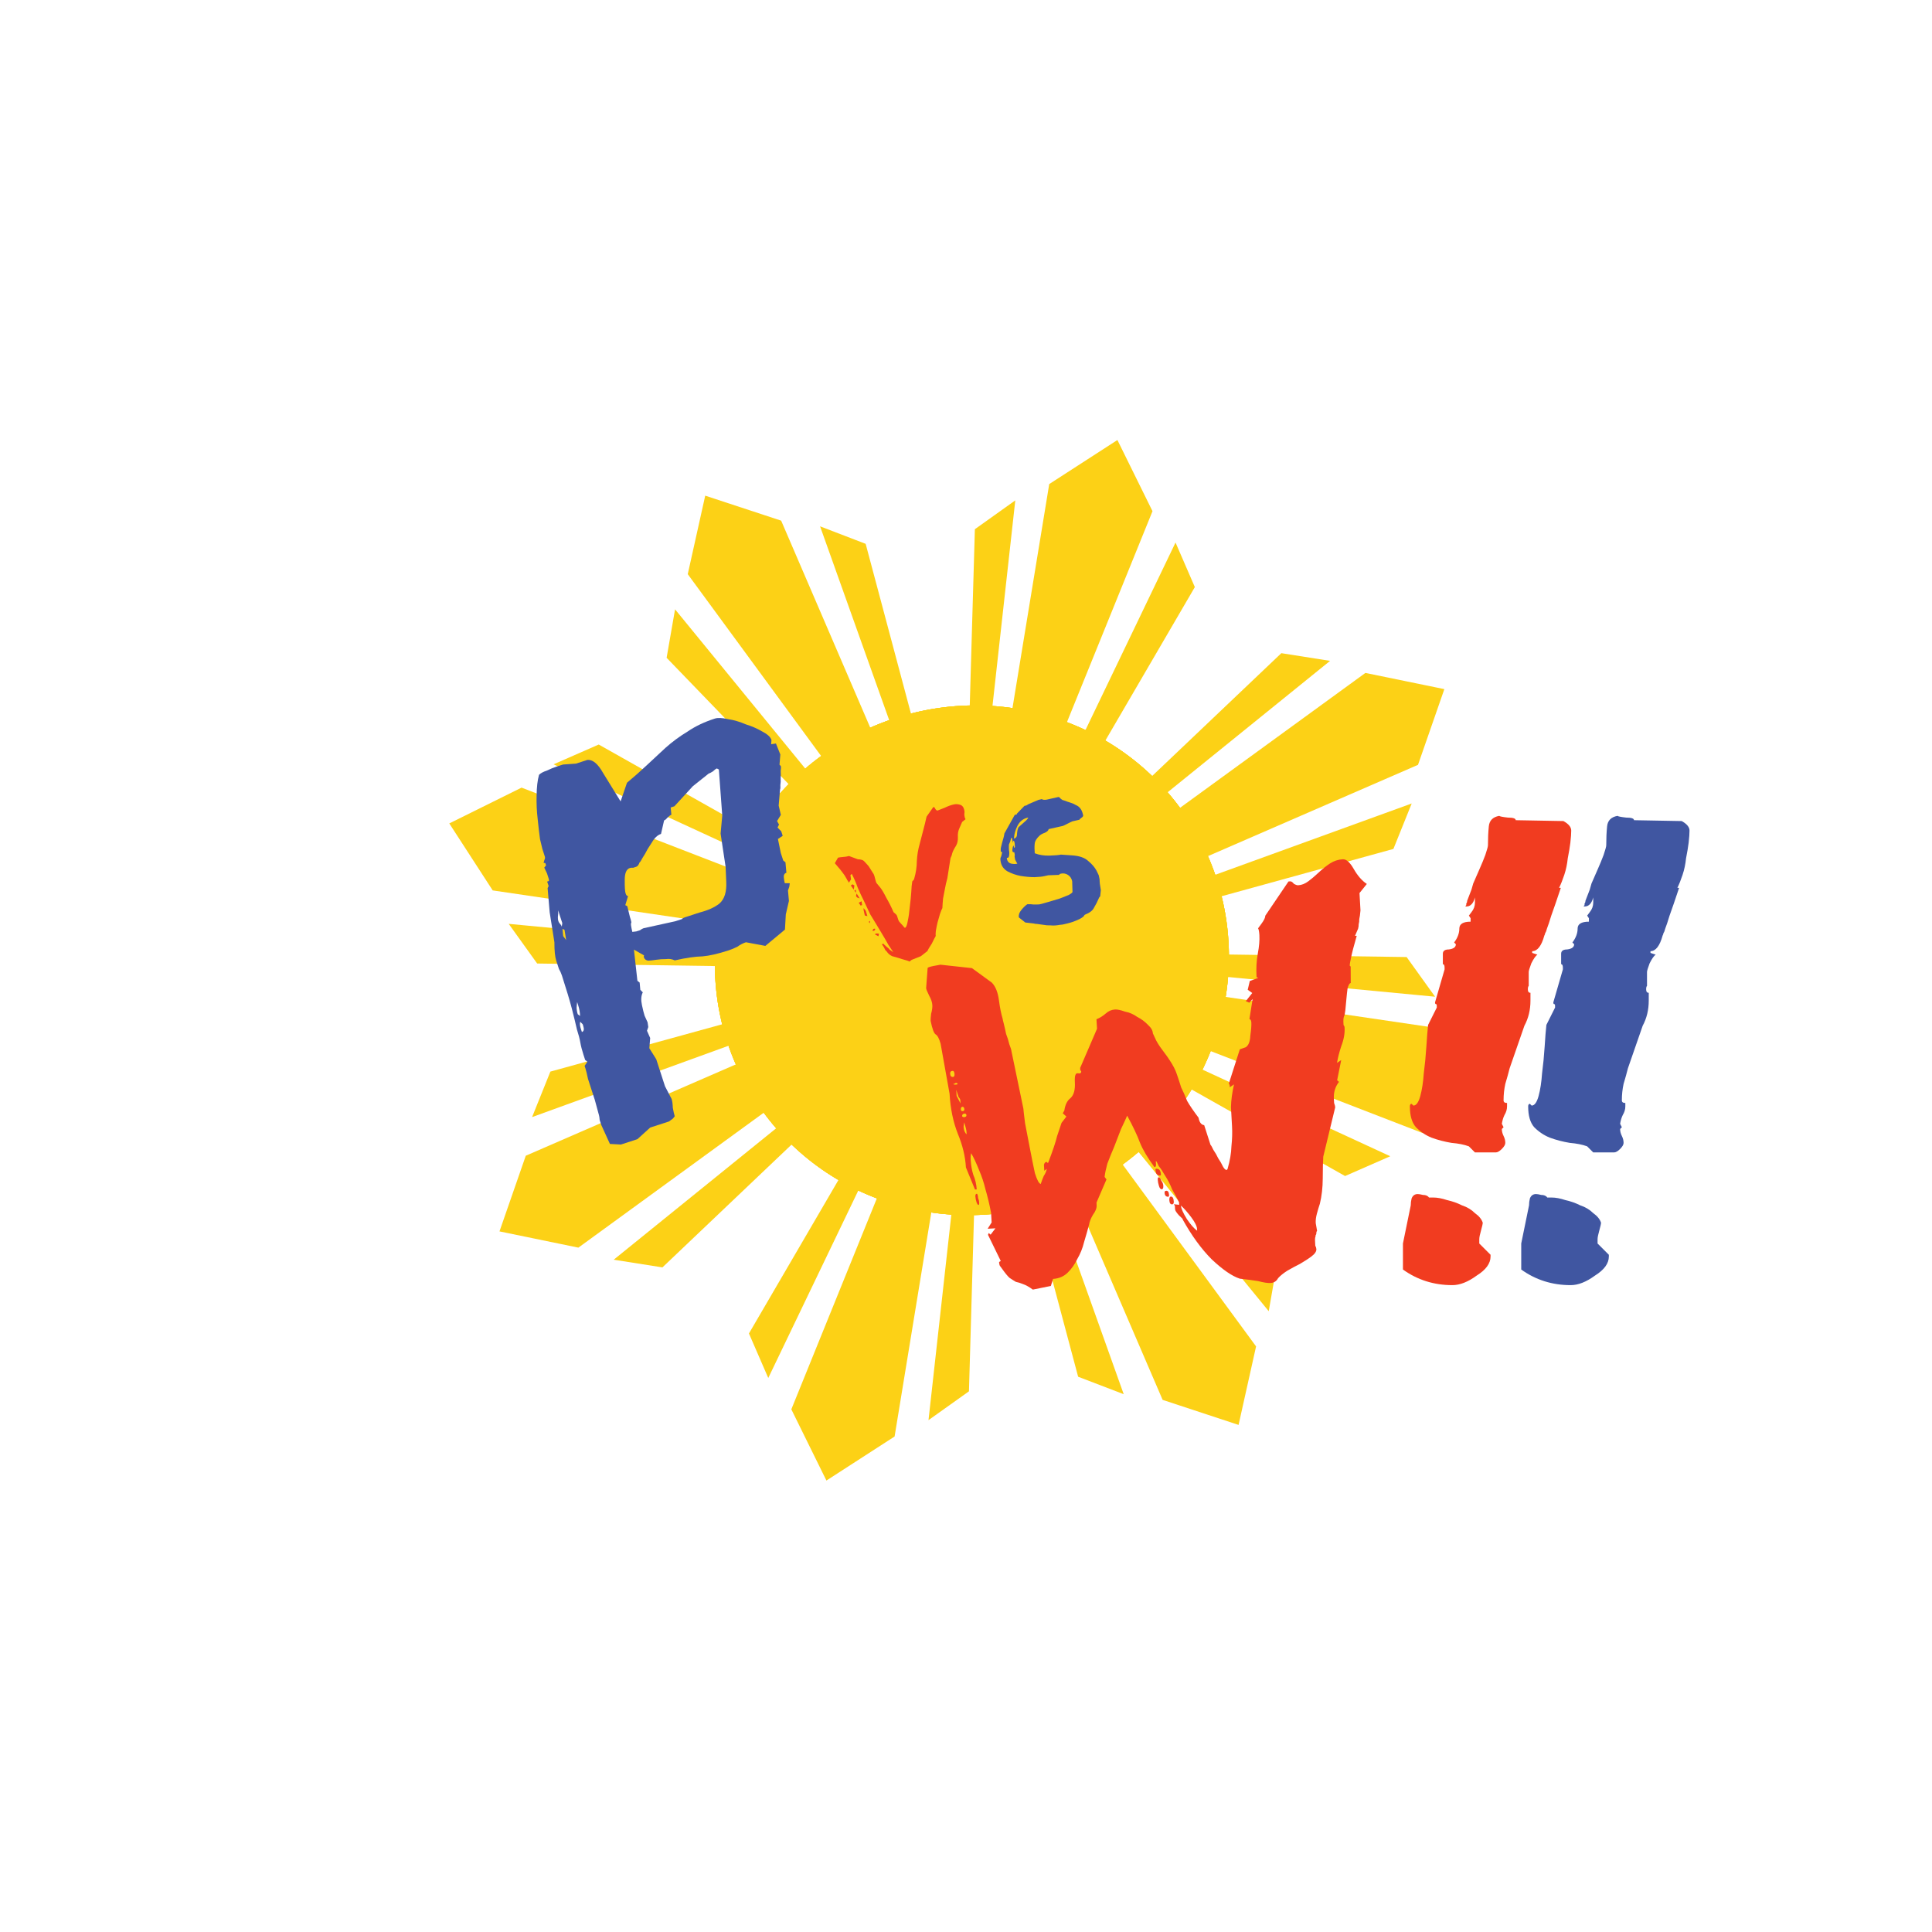 <svg width="49" height="49" viewBox="0 0 49 49" fill="none" xmlns="http://www.w3.org/2000/svg">
<g clip-path="url(#clip0)">
<path d="M30.855 22.766L35.34 21.531L35.804 20.378L30.575 22.276L30.855 22.766ZM29.662 20.682L34.63 17.067L36.632 17.478L35.964 19.398L30.329 21.847L29.662 20.682V20.682ZM29.136 19.762L32.498 16.566L33.734 16.761L29.417 20.253L29.136 19.762Z" fill="#FCD116"/>
<path d="M18.97 27.606C20.736 30.691 24.71 31.736 27.847 29.941C30.984 28.145 32.095 24.189 30.329 21.104C28.563 18.019 24.589 16.974 21.452 18.769C18.316 20.565 17.204 24.521 18.97 27.606Z" fill="#FCD116"/>
<path d="M18.444 25.943L13.959 27.178L13.495 28.332L18.724 26.433L18.444 25.943ZM19.637 28.027L14.669 31.643L12.668 31.231L13.335 29.312L18.97 26.862L19.637 28.027ZM20.163 28.947L16.801 32.144L15.565 31.949L19.883 28.456L20.163 28.947V28.947Z" fill="#FCD116"/>
<path d="M26.162 30.486L27.344 34.917L28.5 35.36L26.66 30.201L26.162 30.486ZM28.281 29.273L31.857 34.148L31.413 36.139L29.487 35.504L27.097 29.951L28.281 29.273ZM29.217 28.738L32.392 32.027L32.178 33.255L28.718 29.023L29.217 28.738Z" fill="#FCD116"/>
<path d="M21.453 18.769C18.316 20.565 17.204 24.521 18.97 27.606C20.736 30.691 24.71 31.736 27.847 29.941C30.984 28.145 32.095 24.189 30.329 21.104C28.563 18.019 24.589 16.974 21.453 18.769Z" fill="#FCD116"/>
<path d="M23.137 18.223L21.955 13.793L20.799 13.349L22.639 18.509L23.137 18.223V18.223ZM21.018 19.436L17.443 14.562L17.886 12.571L19.812 13.205L22.202 18.758L21.018 19.436V19.436ZM20.083 19.972L16.907 16.683L17.121 15.454L20.581 19.686L20.083 19.972V19.972Z" fill="#FCD116"/>
<path d="M27.968 18.896L30.304 14.89L29.814 13.76L27.417 18.751L27.968 18.896ZM25.626 18.28L26.611 12.277L28.34 11.16L29.23 12.965L26.935 18.624L25.626 18.28ZM24.592 18.008L24.725 13.422L25.75 12.691L25.144 18.153L24.592 18.008Z" fill="#FCD116"/>
<path d="M22.894 30.603C26.361 31.515 29.957 29.457 30.926 26.006C31.896 22.555 29.871 19.018 26.405 18.106C22.938 17.195 19.342 19.253 18.373 22.704C17.403 26.155 19.428 29.691 22.894 30.603Z" fill="#FCD116"/>
<path d="M21.331 29.814L18.995 33.82L19.485 34.949L21.882 29.958L21.331 29.814V29.814ZM23.673 30.43L22.689 36.433L20.96 37.55L20.07 35.744L22.364 30.085L23.673 30.43ZM24.707 30.701L24.575 35.287L23.549 36.018L24.156 30.556L24.707 30.701V30.701Z" fill="#FCD116"/>
<path d="M30.107 27.567L34.114 29.827L35.26 29.325L30.261 27.019L30.107 27.567V27.567ZM30.762 25.236L36.803 26.126L37.904 27.825L36.071 28.733L30.396 26.539L30.762 25.236ZM31.051 24.207L35.675 24.273L36.397 25.279L30.897 24.756L31.051 24.207V24.207Z" fill="#FCD116"/>
<path d="M18.372 22.704C17.403 26.155 19.427 29.692 22.894 30.603C26.361 31.515 29.957 29.457 30.926 26.006C31.895 22.555 29.871 19.018 26.404 18.107C22.938 17.195 19.342 19.253 18.372 22.704Z" fill="#FCD116"/>
<path d="M19.192 21.142L15.185 18.883L14.039 19.385L19.038 21.691L19.192 21.142V21.142ZM18.537 23.474L12.496 22.583L11.395 20.884L13.228 19.976L18.903 22.171L18.537 23.474V23.474ZM18.248 24.503L13.624 24.437L12.902 23.431L18.402 23.954L18.248 24.503V24.503Z" fill="#FCD116"/>
</g>
<path d="M16.693 27.017L16.866 27.55L17.034 27.874C17.051 27.925 17.061 27.999 17.064 28.096C17.08 28.189 17.097 28.26 17.113 28.311L17.068 28.368C17 28.418 16.967 28.443 16.967 28.443L16.491 28.597L16.166 28.892L15.748 29.028L15.469 29.013L15.252 28.537C15.235 28.486 15.221 28.442 15.209 28.404C15.205 28.349 15.199 28.309 15.191 28.283L15.086 27.897L15.03 27.725C14.985 27.586 14.946 27.465 14.913 27.364C14.889 27.246 14.866 27.155 14.846 27.091L14.827 27.034L14.898 26.927L14.841 26.883L14.798 26.75C14.761 26.635 14.734 26.532 14.718 26.439C14.702 26.346 14.673 26.236 14.632 26.109C14.6 25.966 14.557 25.791 14.504 25.583C14.45 25.376 14.366 25.095 14.251 24.74C14.23 24.677 14.205 24.622 14.176 24.575C14.156 24.512 14.133 24.442 14.108 24.366C14.075 24.265 14.06 24.108 14.061 23.898L13.941 23.138L13.889 22.524L13.915 22.473L13.877 22.359L13.915 22.347C13.928 22.343 13.926 22.315 13.91 22.265C13.893 22.214 13.881 22.176 13.873 22.151L13.804 22.005L13.849 21.948L13.831 21.891L13.786 21.884L13.806 21.815C13.823 21.781 13.827 21.752 13.819 21.726L13.757 21.536C13.749 21.511 13.729 21.426 13.696 21.283C13.676 21.135 13.656 20.966 13.637 20.776C13.613 20.574 13.604 20.373 13.61 20.175C13.612 19.964 13.632 19.789 13.671 19.651C13.714 19.609 13.779 19.573 13.868 19.545C13.953 19.503 14.039 19.468 14.128 19.439L14.28 19.39L14.609 19.367L14.895 19.274C15.03 19.259 15.164 19.369 15.297 19.607C15.443 19.84 15.59 20.079 15.74 20.325L15.902 19.852C16.068 19.714 16.231 19.57 16.392 19.419C16.554 19.268 16.715 19.118 16.877 18.968C17.051 18.813 17.238 18.675 17.437 18.555C17.632 18.421 17.862 18.311 18.129 18.225C18.205 18.2 18.319 18.205 18.47 18.24C18.617 18.262 18.765 18.306 18.912 18.37C19.067 18.418 19.206 18.478 19.328 18.55C19.462 18.619 19.542 18.691 19.566 18.767L19.559 18.875L19.68 18.857L19.791 19.136L19.77 19.395L19.802 19.427C19.81 19.452 19.809 19.494 19.8 19.553C19.804 19.608 19.804 19.672 19.799 19.743C19.803 19.798 19.8 19.855 19.791 19.914C19.795 19.969 19.793 20.005 19.784 20.021L19.749 20.432L19.804 20.667L19.708 20.824L19.758 20.913L19.72 20.988L19.814 21.084L19.851 21.198L19.73 21.279L19.803 21.634L19.865 21.825L19.921 21.869L19.945 22.135C19.894 22.151 19.872 22.194 19.88 22.261C19.888 22.329 19.896 22.375 19.905 22.4L20.031 22.401L20.018 22.49L19.985 22.584L20.009 22.85L19.93 23.191L19.908 23.577L19.411 23.99L18.919 23.898C18.843 23.923 18.771 23.96 18.703 24.01C18.631 24.047 18.557 24.078 18.481 24.103C18.214 24.19 17.993 24.241 17.815 24.256C17.634 24.259 17.4 24.293 17.113 24.358C17.045 24.324 16.972 24.313 16.892 24.325C16.807 24.324 16.725 24.33 16.645 24.342C16.564 24.354 16.497 24.362 16.442 24.365C16.383 24.357 16.345 24.327 16.329 24.276C16.325 24.263 16.327 24.248 16.336 24.232L16.078 24.084L16.166 24.875L16.223 24.92L16.24 25.104L16.303 25.168C16.26 25.252 16.253 25.359 16.281 25.49C16.306 25.608 16.328 25.699 16.349 25.762L16.424 25.927L16.442 26.048L16.409 26.142L16.49 26.326L16.469 26.586L16.644 26.865L16.693 27.017ZM17.127 23.365C17.228 23.332 17.279 23.316 17.279 23.316C17.292 23.312 17.298 23.31 17.298 23.31C17.306 23.293 17.336 23.276 17.387 23.26C17.438 23.243 17.558 23.204 17.748 23.142C17.955 23.089 18.12 23.015 18.243 22.919C18.375 22.806 18.433 22.619 18.419 22.357L18.403 21.984L18.276 21.142L18.318 20.686L18.232 19.516L18.182 19.49C18.157 19.498 18.123 19.523 18.08 19.565C18.034 19.594 17.997 19.613 17.972 19.621L17.571 19.941L17.105 20.449L17.01 20.48L17.028 20.664C17.003 20.672 16.969 20.697 16.926 20.739C16.896 20.776 16.869 20.799 16.843 20.808L16.765 21.149C16.701 21.169 16.64 21.217 16.58 21.293C16.533 21.364 16.482 21.444 16.427 21.532C16.384 21.616 16.339 21.693 16.292 21.765C16.258 21.832 16.234 21.868 16.221 21.872C16.2 21.935 16.17 21.973 16.132 21.985C16.107 21.993 16.081 22.001 16.056 22.009C16.026 22.005 15.999 22.007 15.974 22.015C15.885 22.044 15.842 22.149 15.845 22.33C15.843 22.499 15.851 22.609 15.867 22.66C15.884 22.71 15.905 22.732 15.93 22.723L15.859 22.957L15.909 22.982L15.976 23.255C16.009 23.356 16.02 23.409 16.007 23.413C15.994 23.417 16.004 23.491 16.037 23.635L16.138 23.623C16.163 23.615 16.195 23.605 16.233 23.592C16.267 23.567 16.297 23.55 16.322 23.542L17.127 23.365ZM14.161 23.361C14.169 23.386 14.183 23.409 14.204 23.431C14.225 23.452 14.24 23.475 14.248 23.501L14.261 23.412L14.156 23.089C14.16 23.144 14.158 23.201 14.149 23.259C14.148 23.302 14.152 23.335 14.161 23.361ZM14.654 25.724L14.711 25.768C14.711 25.684 14.695 25.591 14.662 25.49L14.638 25.414C14.633 25.443 14.629 25.494 14.624 25.565C14.628 25.62 14.634 25.66 14.642 25.686L14.654 25.724ZM14.716 25.914C14.703 25.96 14.707 26.015 14.727 26.078L14.758 26.174C14.809 26.157 14.82 26.105 14.791 26.016L14.779 25.978L14.716 25.914ZM14.359 23.843L14.317 23.583L14.266 23.558L14.284 23.741L14.359 23.843Z" fill="#4056A1"/>
<path d="M32.679 22.356L32.723 22.353C32.752 22.352 32.782 22.372 32.814 22.414C32.86 22.441 32.897 22.454 32.926 22.452C33.014 22.447 33.101 22.413 33.185 22.349C33.27 22.285 33.354 22.215 33.437 22.136C33.535 22.043 33.633 21.964 33.732 21.899C33.832 21.835 33.94 21.799 34.057 21.793C34.145 21.788 34.238 21.87 34.335 22.041C34.433 22.212 34.543 22.338 34.666 22.419L34.48 22.65L34.505 23.089C34.496 23.193 34.486 23.267 34.474 23.311C34.476 23.355 34.471 23.4 34.459 23.444C34.461 23.474 34.456 23.511 34.444 23.555C34.431 23.586 34.405 23.646 34.366 23.736L34.41 23.734C34.336 23.988 34.288 24.174 34.265 24.293C34.242 24.397 34.231 24.464 34.233 24.493C34.248 24.507 34.256 24.514 34.256 24.514L34.258 24.932C34.228 24.934 34.202 24.98 34.177 25.069C34.167 25.143 34.157 25.232 34.148 25.335C34.14 25.439 34.13 25.535 34.121 25.623C34.111 25.712 34.099 25.764 34.086 25.779C34.073 25.824 34.069 25.869 34.071 25.913C34.073 25.942 34.074 25.971 34.076 26C34.092 26.014 34.1 26.036 34.102 26.065C34.11 26.211 34.082 26.367 34.018 26.532C33.968 26.682 33.932 26.824 33.91 26.957L34.016 26.885L33.913 27.398L33.96 27.439C33.864 27.562 33.821 27.704 33.83 27.865C33.831 27.895 33.833 27.931 33.836 27.975C33.853 28.018 33.862 28.055 33.864 28.084L33.561 29.335C33.553 29.453 33.549 29.637 33.548 29.887C33.547 30.122 33.522 30.336 33.475 30.53C33.449 30.605 33.425 30.687 33.401 30.776C33.376 30.866 33.366 30.947 33.37 31.021L33.404 31.217C33.39 31.233 33.384 31.255 33.385 31.284C33.386 31.299 33.38 31.314 33.366 31.329L33.367 31.351C33.354 31.381 33.349 31.426 33.353 31.484C33.354 31.514 33.356 31.55 33.359 31.594C33.375 31.623 33.384 31.651 33.386 31.681C33.389 31.739 33.349 31.8 33.264 31.864C33.179 31.928 33.08 31.992 32.967 32.057C32.867 32.107 32.76 32.164 32.646 32.23C32.547 32.294 32.469 32.357 32.414 32.419C32.374 32.495 32.311 32.535 32.223 32.54C32.15 32.544 32.046 32.528 31.912 32.492C31.778 32.47 31.623 32.45 31.445 32.43C31.251 32.368 31.014 32.205 30.734 31.942C30.47 31.678 30.223 31.339 29.994 30.926C30.008 30.926 29.977 30.891 29.899 30.822C29.837 30.752 29.804 30.702 29.803 30.673L29.8 30.629L29.798 30.585L29.773 30.542L29.906 30.557L29.903 30.491C29.853 30.391 29.795 30.284 29.73 30.17C29.679 30.041 29.621 29.927 29.556 29.828C29.491 29.714 29.435 29.629 29.387 29.573C29.354 29.501 29.337 29.465 29.337 29.465L29.314 29.445L29.319 29.532C29.322 29.576 29.308 29.599 29.279 29.601C29.104 29.361 28.982 29.155 28.913 28.983C28.844 28.796 28.735 28.567 28.588 28.296C28.549 28.386 28.496 28.5 28.431 28.636C28.38 28.771 28.322 28.921 28.258 29.086C28.193 29.237 28.135 29.38 28.084 29.515C28.048 29.649 28.025 29.76 28.015 29.849L28.063 29.913L27.81 30.5L27.813 30.566C27.818 30.639 27.786 30.722 27.717 30.814C27.664 30.905 27.632 30.987 27.621 31.061C27.585 31.196 27.542 31.345 27.493 31.509C27.457 31.658 27.399 31.801 27.319 31.938C27.253 32.074 27.171 32.189 27.074 32.282C26.976 32.376 26.854 32.427 26.708 32.436L26.652 32.615L26.195 32.707C26.102 32.639 26.019 32.592 25.944 32.567C25.884 32.541 25.824 32.523 25.765 32.511C25.719 32.484 25.666 32.451 25.605 32.41C25.558 32.369 25.495 32.292 25.415 32.179L25.368 32.115C25.352 32.101 25.343 32.065 25.339 32.007L25.382 31.982L25.058 31.318L25.077 31.272L25.124 31.314L25.247 31.153L25.049 31.164L25.15 31.004L25.136 30.762C25.095 30.544 25.046 30.341 24.991 30.154C24.953 29.994 24.9 29.835 24.832 29.678C24.764 29.505 24.697 29.362 24.631 29.248C24.619 29.293 24.615 29.352 24.619 29.425C24.627 29.557 24.649 29.681 24.685 29.796C24.735 29.911 24.764 30.034 24.772 30.166L24.728 30.169L24.498 29.609C24.482 29.33 24.414 29.048 24.295 28.761C24.175 28.459 24.104 28.118 24.083 27.737L23.856 26.472C23.82 26.342 23.778 26.263 23.733 26.237C23.687 26.21 23.644 26.095 23.603 25.892C23.601 25.862 23.605 25.803 23.615 25.715C23.639 25.625 23.65 25.551 23.646 25.492C23.642 25.419 23.616 25.34 23.567 25.255C23.517 25.154 23.491 25.09 23.489 25.061L23.527 24.552C23.526 24.537 23.576 24.52 23.678 24.499C23.78 24.479 23.838 24.468 23.852 24.467L24.651 24.554L25.156 24.922C25.25 25.019 25.31 25.17 25.336 25.374C25.362 25.564 25.392 25.716 25.428 25.832C25.429 25.846 25.439 25.89 25.458 25.962C25.477 26.035 25.496 26.122 25.517 26.223C25.551 26.309 25.578 26.396 25.598 26.483C25.632 26.569 25.65 26.627 25.652 26.656L25.955 28.115C25.958 28.159 25.972 28.283 25.998 28.488C26.039 28.691 26.081 28.909 26.124 29.142C26.166 29.359 26.206 29.563 26.247 29.752C26.301 29.925 26.35 30.017 26.395 30.029C26.42 29.955 26.445 29.887 26.471 29.827C26.512 29.766 26.538 29.706 26.549 29.646L26.486 29.694L26.483 29.65C26.482 29.621 26.48 29.584 26.477 29.54C26.489 29.495 26.51 29.472 26.539 29.47C26.554 29.47 26.561 29.476 26.562 29.491C26.562 29.491 26.57 29.491 26.584 29.49C26.699 29.189 26.775 28.965 26.81 28.816C26.861 28.666 26.898 28.554 26.923 28.479L27.046 28.318L26.954 28.235L26.994 28.166C27.015 28.018 27.067 27.913 27.152 27.849C27.236 27.771 27.272 27.636 27.261 27.446C27.252 27.285 27.277 27.21 27.337 27.221C27.396 27.233 27.424 27.216 27.422 27.172C27.421 27.158 27.413 27.151 27.399 27.152C27.398 27.137 27.397 27.115 27.395 27.086L27.823 26.092L27.809 25.85C27.896 25.816 27.974 25.767 28.044 25.705C28.113 25.642 28.192 25.608 28.28 25.603C28.339 25.6 28.421 25.617 28.526 25.655C28.644 25.678 28.75 25.723 28.842 25.791C28.948 25.844 29.04 25.913 29.118 25.996C29.195 26.065 29.236 26.136 29.24 26.21L29.29 26.317C29.325 26.403 29.389 26.51 29.485 26.636C29.58 26.763 29.636 26.841 29.652 26.869C29.748 27.011 29.815 27.139 29.851 27.255C29.886 27.355 29.921 27.464 29.957 27.579C30.007 27.679 30.058 27.794 30.109 27.923C30.174 28.037 30.27 28.178 30.398 28.347C30.419 28.464 30.466 28.527 30.541 28.537L30.701 29.035C30.717 29.049 30.741 29.092 30.774 29.163C30.823 29.234 30.863 29.305 30.897 29.377C30.945 29.447 30.986 29.518 31.019 29.59C31.052 29.647 31.083 29.674 31.112 29.673L31.133 29.65C31.194 29.44 31.227 29.247 31.232 29.071C31.251 28.894 31.256 28.724 31.247 28.563C31.238 28.402 31.229 28.241 31.22 28.08C31.224 27.904 31.25 27.711 31.297 27.503L31.191 27.575C31.188 27.516 31.179 27.488 31.164 27.488L31.445 26.613L31.596 26.56C31.667 26.512 31.705 26.415 31.711 26.267C31.732 26.119 31.741 26.008 31.737 25.935C31.733 25.877 31.717 25.848 31.688 25.85L31.769 25.338L31.686 25.431L31.596 25.392L31.76 25.185L31.645 25.103L31.698 24.88L31.914 24.801L31.869 24.782C31.857 24.562 31.867 24.363 31.901 24.185C31.935 24.007 31.948 23.852 31.941 23.72C31.936 23.632 31.925 23.574 31.909 23.546C31.895 23.561 31.922 23.523 31.991 23.431C32.059 23.339 32.092 23.271 32.089 23.227L32.679 22.356ZM29.951 30.576C29.956 30.649 30.006 30.764 30.103 30.92C30.2 31.062 30.286 31.16 30.362 31.214L30.36 31.17C30.356 31.097 30.306 30.997 30.211 30.87C30.115 30.743 30.029 30.645 29.951 30.576ZM29.382 29.859C29.411 29.858 29.435 29.886 29.453 29.944C29.485 29.986 29.502 30.029 29.504 30.073C29.508 30.131 29.494 30.162 29.465 30.163C29.436 30.165 29.412 30.137 29.394 30.079C29.376 30.021 29.366 29.971 29.364 29.927C29.361 29.883 29.367 29.86 29.382 29.859ZM24.778 30.276C24.794 30.29 24.803 30.326 24.806 30.384C24.823 30.427 24.833 30.464 24.834 30.493C24.837 30.537 24.831 30.559 24.816 30.56C24.802 30.561 24.786 30.54 24.769 30.497C24.751 30.439 24.74 30.388 24.738 30.344C24.735 30.3 24.749 30.277 24.778 30.276ZM24.16 27.16C24.116 27.162 24.095 27.186 24.098 27.23C24.101 27.288 24.125 27.316 24.169 27.314C24.198 27.312 24.211 27.289 24.209 27.245C24.206 27.187 24.189 27.158 24.16 27.16ZM29.325 29.642C29.399 29.638 29.438 29.687 29.444 29.79C29.445 29.804 29.438 29.812 29.423 29.813C29.35 29.817 29.311 29.768 29.305 29.666C29.304 29.651 29.311 29.643 29.325 29.642ZM24.439 28.576C24.444 28.664 24.47 28.729 24.516 28.77L24.512 28.704C24.51 28.66 24.491 28.581 24.455 28.465L24.439 28.576ZM29.696 30.348C29.74 30.346 29.765 30.389 29.77 30.476C29.772 30.52 29.759 30.543 29.729 30.545C29.685 30.547 29.661 30.512 29.657 30.439C29.654 30.38 29.667 30.35 29.696 30.348ZM24.361 27.986L24.356 27.898C24.355 27.883 24.339 27.855 24.307 27.813C24.289 27.755 24.271 27.697 24.253 27.639L24.262 27.793L24.361 27.986ZM29.578 30.201C29.622 30.198 29.645 30.234 29.65 30.307C29.651 30.336 29.645 30.351 29.63 30.352C29.572 30.355 29.54 30.32 29.536 30.247C29.535 30.218 29.548 30.203 29.578 30.201ZM24.41 28.071C24.381 28.073 24.367 28.096 24.37 28.14C24.372 28.169 24.387 28.183 24.416 28.181C24.446 28.179 24.459 28.164 24.458 28.134C24.455 28.091 24.439 28.07 24.41 28.071ZM24.464 28.244C24.42 28.247 24.399 28.27 24.402 28.314C24.417 28.328 24.433 28.334 24.447 28.334C24.491 28.331 24.512 28.315 24.511 28.286C24.509 28.256 24.493 28.243 24.464 28.244ZM24.243 27.464C24.215 27.48 24.201 27.488 24.201 27.488L24.179 27.489C24.18 27.504 24.202 27.51 24.246 27.508C24.275 27.506 24.289 27.498 24.288 27.483C24.273 27.469 24.258 27.463 24.243 27.464Z" fill="#F13C20"/>
<path d="M22.464 24.114C22.436 24.052 22.404 23.998 22.366 23.951L22.403 23.933C22.412 23.945 22.438 23.969 22.481 24.008C22.53 24.044 22.556 24.069 22.559 24.082L22.657 24.152C22.626 24.105 22.584 24.042 22.533 23.965C22.486 23.88 22.436 23.792 22.381 23.702C22.327 23.612 22.272 23.521 22.218 23.431C22.163 23.341 22.114 23.26 22.07 23.188L21.913 22.854C21.851 22.732 21.798 22.617 21.753 22.511C21.716 22.403 21.666 22.288 21.604 22.165L21.569 22.194L21.584 22.303L21.531 22.387L21.498 22.333C21.49 22.328 21.485 22.319 21.482 22.306C21.435 22.221 21.403 22.17 21.386 22.153C21.367 22.13 21.343 22.098 21.313 22.057L21.173 21.893L21.254 21.752C21.287 21.745 21.326 21.739 21.373 21.736C21.427 21.73 21.457 21.727 21.463 21.726L21.532 21.71L21.756 21.793C21.838 21.795 21.893 21.813 21.922 21.848C21.948 21.876 21.985 21.915 22.03 21.967L22.143 22.146C22.16 22.163 22.178 22.21 22.195 22.288C22.212 22.36 22.227 22.401 22.243 22.411L22.328 22.514C22.366 22.561 22.416 22.645 22.478 22.768C22.545 22.883 22.607 23.005 22.663 23.136L22.728 23.193C22.745 23.21 22.759 23.241 22.769 23.286C22.778 23.325 22.792 23.356 22.811 23.38L22.948 23.533C22.98 23.526 23.005 23.469 23.022 23.363C23.046 23.255 23.063 23.135 23.074 23.002C23.092 22.868 23.104 22.742 23.112 22.625C23.118 22.5 23.125 22.424 23.132 22.395C23.132 22.367 23.138 22.349 23.15 22.339C23.168 22.328 23.181 22.308 23.188 22.279C23.23 22.133 23.252 21.988 23.253 21.844C23.26 21.692 23.285 21.543 23.327 21.397C23.36 21.273 23.39 21.161 23.415 21.059C23.445 20.95 23.473 20.834 23.5 20.712L23.671 20.469C23.69 20.464 23.708 20.481 23.723 20.518C23.743 20.548 23.763 20.561 23.783 20.556C23.827 20.539 23.887 20.516 23.962 20.485C24.042 20.446 24.118 20.419 24.189 20.403C24.241 20.391 24.293 20.393 24.344 20.409C24.402 20.423 24.44 20.469 24.457 20.547C24.465 20.58 24.465 20.611 24.458 20.64C24.457 20.667 24.46 20.697 24.468 20.73C24.472 20.749 24.479 20.765 24.489 20.776L24.402 20.847L24.328 21.017C24.301 21.078 24.289 21.149 24.294 21.23C24.298 21.311 24.284 21.383 24.25 21.445C24.195 21.533 24.162 21.598 24.151 21.642C24.145 21.677 24.131 21.718 24.107 21.764L24.027 22.274C24.001 22.369 23.98 22.459 23.965 22.545C23.949 22.624 23.933 22.706 23.918 22.791C23.91 22.875 23.904 22.955 23.901 23.031C23.886 23.055 23.866 23.104 23.841 23.177C23.822 23.243 23.801 23.317 23.778 23.397C23.761 23.469 23.746 23.541 23.735 23.612C23.728 23.675 23.727 23.716 23.732 23.735C23.733 23.742 23.721 23.765 23.696 23.805C23.677 23.843 23.656 23.886 23.633 23.932C23.607 23.972 23.582 24.012 23.557 24.052C23.538 24.09 23.526 24.113 23.521 24.121L23.356 24.251L23.121 24.345L23.069 24.387L23.023 24.367C22.914 24.337 22.83 24.311 22.77 24.291C22.712 24.276 22.665 24.263 22.628 24.251C22.598 24.237 22.57 24.22 22.544 24.198C22.527 24.182 22.503 24.153 22.474 24.112L22.464 24.114ZM21.903 23.082L21.902 23.031L21.958 23.1L21.999 23.235L21.934 23.219L21.903 23.082ZM21.578 22.458L21.622 22.428L21.67 22.458L21.653 22.564L21.578 22.458ZM21.852 22.858L21.865 22.957L21.826 22.966L21.779 22.895L21.852 22.858ZM22.231 23.674L22.294 23.681L22.278 23.746L22.185 23.695L22.231 23.674ZM21.71 22.726L21.726 22.661L21.805 22.786L21.738 22.761L21.71 22.726ZM22.154 23.558L22.174 23.554C22.186 23.551 22.194 23.553 22.195 23.559C22.201 23.585 22.184 23.603 22.145 23.612C22.139 23.613 22.135 23.611 22.134 23.604C22.131 23.591 22.137 23.576 22.154 23.558ZM21.712 22.643L21.669 22.591L21.704 22.563L21.712 22.643ZM22.067 23.353L22.06 23.416L22.032 23.381L22.067 23.353Z" fill="#F13C20"/>
<path d="M26.969 23.445C26.949 23.45 26.919 23.453 26.879 23.456C26.846 23.463 26.806 23.468 26.759 23.472C26.719 23.474 26.678 23.474 26.636 23.469C26.602 23.47 26.574 23.47 26.553 23.468L26.299 23.433C26.286 23.436 26.258 23.432 26.215 23.421C26.173 23.417 26.103 23.409 26.004 23.397L25.842 23.269C25.829 23.211 25.849 23.148 25.902 23.081C25.956 23.015 26.006 22.966 26.054 22.934C26.06 22.933 26.077 22.933 26.105 22.933C26.139 22.932 26.173 22.935 26.209 22.94C26.243 22.94 26.273 22.939 26.301 22.94C26.335 22.939 26.355 22.938 26.362 22.937C26.42 22.924 26.497 22.903 26.594 22.874C26.69 22.846 26.782 22.818 26.872 22.791C26.967 22.756 27.045 22.724 27.107 22.697C27.174 22.661 27.206 22.633 27.201 22.614L27.193 22.349C27.177 22.278 27.141 22.224 27.085 22.189C27.029 22.154 26.969 22.144 26.904 22.158C26.884 22.163 26.869 22.173 26.859 22.189L26.585 22.199L26.487 22.221C26.435 22.233 26.352 22.242 26.237 22.247C26.12 22.246 26.002 22.235 25.881 22.215C25.767 22.193 25.659 22.155 25.558 22.103C25.464 22.049 25.406 21.973 25.384 21.876C25.371 21.817 25.369 21.777 25.377 21.754C25.392 21.73 25.405 21.683 25.417 21.612L25.383 21.599C25.379 21.58 25.379 21.549 25.383 21.507C25.394 21.464 25.404 21.42 25.415 21.377C25.431 21.325 25.444 21.278 25.455 21.235C25.465 21.191 25.472 21.159 25.474 21.138L25.729 20.68C25.739 20.665 25.752 20.658 25.766 20.662C25.786 20.658 25.794 20.649 25.791 20.636L25.982 20.439L26.031 20.428C26.031 20.428 26.049 20.417 26.085 20.395L26.338 20.287L26.425 20.267L26.449 20.282C26.485 20.288 26.519 20.287 26.551 20.28C26.59 20.271 26.633 20.261 26.678 20.251L26.844 20.214C26.857 20.211 26.878 20.227 26.906 20.261C26.939 20.288 26.962 20.3 26.975 20.297C27.043 20.323 27.102 20.343 27.154 20.359C27.205 20.375 27.251 20.395 27.29 20.42C27.335 20.438 27.373 20.467 27.402 20.508C27.431 20.543 27.454 20.599 27.471 20.677C27.476 20.696 27.463 20.716 27.434 20.737C27.404 20.757 27.384 20.775 27.374 20.791L27.198 20.831C27.192 20.832 27.177 20.839 27.152 20.852C27.134 20.862 27.109 20.875 27.078 20.889C27.054 20.901 27.029 20.913 27.005 20.926C26.98 20.938 26.965 20.945 26.958 20.947L26.597 21.028C26.591 21.063 26.558 21.095 26.495 21.123C26.439 21.142 26.396 21.166 26.368 21.192C26.288 21.265 26.246 21.336 26.242 21.405C26.235 21.468 26.236 21.547 26.244 21.641C26.356 21.684 26.48 21.704 26.616 21.7C26.758 21.696 26.855 21.687 26.907 21.675L27.188 21.694C27.376 21.706 27.513 21.754 27.6 21.837C27.692 21.912 27.761 21.992 27.808 22.077L27.866 22.197L27.883 22.275C27.889 22.301 27.891 22.325 27.889 22.346C27.887 22.367 27.897 22.443 27.92 22.575L27.904 22.732L27.88 22.758C27.83 22.872 27.785 22.96 27.745 23.024C27.713 23.093 27.637 23.151 27.518 23.198C27.511 23.2 27.503 23.209 27.493 23.225C27.489 23.239 27.47 23.257 27.433 23.279C27.404 23.299 27.352 23.325 27.276 23.355C27.208 23.385 27.105 23.415 26.969 23.445ZM25.539 21.79C25.552 21.848 25.584 21.885 25.636 21.901C25.694 21.915 25.749 21.917 25.801 21.905L25.747 21.804L25.743 21.785C25.733 21.739 25.73 21.712 25.735 21.704C25.74 21.697 25.737 21.666 25.725 21.614C25.699 21.62 25.683 21.61 25.677 21.584C25.674 21.571 25.675 21.547 25.681 21.512C25.687 21.476 25.695 21.454 25.707 21.444L25.72 21.503C25.74 21.498 25.746 21.48 25.738 21.447C25.738 21.413 25.735 21.387 25.731 21.367C25.723 21.335 25.713 21.32 25.7 21.323L25.692 21.376L25.663 21.249L25.643 21.253C25.641 21.274 25.634 21.303 25.622 21.34C25.608 21.371 25.597 21.397 25.589 21.42C25.586 21.468 25.587 21.516 25.59 21.563C25.601 21.608 25.601 21.656 25.592 21.706C25.586 21.741 25.573 21.758 25.552 21.756C25.537 21.752 25.533 21.764 25.539 21.79ZM26.06 20.739C25.95 20.764 25.866 20.831 25.808 20.939C25.756 21.04 25.725 21.146 25.716 21.258L25.718 21.267C25.77 21.256 25.796 21.216 25.794 21.148C25.799 21.078 25.81 21.024 25.829 20.986C25.834 20.978 25.848 20.965 25.871 20.946C25.894 20.927 25.92 20.904 25.948 20.877C25.976 20.85 26.002 20.828 26.025 20.809C26.053 20.782 26.071 20.757 26.08 20.735L26.06 20.739Z" fill="#4056A1"/>
<path d="M39.168 23.728C39.095 23.992 38.992 24.124 38.86 24.124V24.168L38.992 24.212C38.948 24.241 38.897 24.315 38.838 24.432C38.794 24.549 38.772 24.623 38.772 24.652V25.004C38.757 25.019 38.75 25.048 38.75 25.092C38.75 25.151 38.772 25.18 38.816 25.18V25.378C38.816 25.613 38.765 25.825 38.662 26.016L38.288 27.094C38.259 27.211 38.222 27.343 38.178 27.49C38.149 27.622 38.134 27.761 38.134 27.908C38.134 27.952 38.163 27.974 38.222 27.974V28.062C38.222 28.135 38.2 28.209 38.156 28.282C38.127 28.341 38.105 28.414 38.09 28.502L38.134 28.59L38.09 28.634C38.09 28.693 38.105 28.751 38.134 28.81C38.163 28.869 38.178 28.927 38.178 28.986C38.178 29.03 38.149 29.081 38.09 29.14C38.031 29.199 37.98 29.228 37.936 29.228H37.408L37.254 29.074C37.137 29.03 36.99 29.001 36.814 28.986C36.638 28.957 36.469 28.913 36.308 28.854C36.161 28.795 36.029 28.707 35.912 28.59C35.809 28.473 35.758 28.297 35.758 28.062C35.758 28.018 35.773 27.996 35.802 27.996L35.846 28.04C35.919 28.04 35.978 27.959 36.022 27.798C36.066 27.637 36.095 27.446 36.11 27.226C36.139 27.006 36.161 26.779 36.176 26.544C36.191 26.309 36.205 26.126 36.22 25.994L36.44 25.554V25.51C36.44 25.481 36.433 25.466 36.418 25.466C36.403 25.466 36.396 25.451 36.396 25.422L36.638 24.586V24.542C36.638 24.483 36.623 24.454 36.594 24.454V24.19C36.594 24.117 36.645 24.08 36.748 24.08C36.865 24.065 36.924 24.021 36.924 23.948L36.88 23.904C36.968 23.787 37.012 23.669 37.012 23.552C37.012 23.435 37.107 23.376 37.298 23.376V23.288L37.254 23.222L37.32 23.134C37.379 23.061 37.408 22.98 37.408 22.892V22.76C37.379 22.877 37.327 22.951 37.254 22.98C37.195 22.995 37.166 22.995 37.166 22.98L37.188 22.958C37.188 22.943 37.188 22.929 37.188 22.914C37.203 22.899 37.21 22.877 37.21 22.848L37.32 22.562C37.32 22.562 37.335 22.511 37.364 22.408C37.408 22.305 37.459 22.188 37.518 22.056C37.577 21.924 37.628 21.799 37.672 21.682C37.716 21.55 37.738 21.469 37.738 21.44C37.738 21.264 37.745 21.103 37.76 20.956C37.775 20.809 37.863 20.721 38.024 20.692C38.039 20.707 38.112 20.721 38.244 20.736C38.376 20.736 38.442 20.758 38.442 20.802L39.652 20.824C39.784 20.897 39.85 20.978 39.85 21.066C39.85 21.139 39.843 21.242 39.828 21.374C39.813 21.491 39.791 21.623 39.762 21.77C39.747 21.917 39.718 22.056 39.674 22.188C39.63 22.32 39.586 22.43 39.542 22.518H39.586C39.483 22.826 39.403 23.061 39.344 23.222C39.3 23.369 39.263 23.479 39.234 23.552C39.219 23.611 39.205 23.647 39.19 23.662C39.19 23.677 39.183 23.699 39.168 23.728ZM35.582 31.538L35.78 30.57C35.78 30.511 35.787 30.453 35.802 30.394C35.831 30.321 35.883 30.284 35.956 30.284C35.985 30.284 36.029 30.291 36.088 30.306C36.161 30.306 36.213 30.328 36.242 30.372H36.352C36.455 30.372 36.572 30.394 36.704 30.438C36.836 30.467 36.961 30.511 37.078 30.57C37.21 30.614 37.32 30.68 37.408 30.768C37.511 30.841 37.577 30.922 37.606 31.01C37.606 31.039 37.591 31.105 37.562 31.208C37.533 31.311 37.518 31.384 37.518 31.428V31.538L37.804 31.824V31.868C37.804 32.044 37.687 32.205 37.452 32.352C37.232 32.513 37.027 32.594 36.836 32.594C36.367 32.594 35.949 32.462 35.582 32.198V31.538Z" fill="#F13C20"/>
<path d="M42.168 23.728C42.095 23.992 41.992 24.124 41.86 24.124V24.168L41.992 24.212C41.948 24.241 41.897 24.315 41.838 24.432C41.794 24.549 41.772 24.623 41.772 24.652V25.004C41.757 25.019 41.75 25.048 41.75 25.092C41.75 25.151 41.772 25.18 41.816 25.18V25.378C41.816 25.613 41.765 25.825 41.662 26.016L41.288 27.094C41.259 27.211 41.222 27.343 41.178 27.49C41.149 27.622 41.134 27.761 41.134 27.908C41.134 27.952 41.163 27.974 41.222 27.974V28.062C41.222 28.135 41.2 28.209 41.156 28.282C41.127 28.341 41.105 28.414 41.09 28.502L41.134 28.59L41.09 28.634C41.09 28.693 41.105 28.751 41.134 28.81C41.163 28.869 41.178 28.927 41.178 28.986C41.178 29.03 41.149 29.081 41.09 29.14C41.031 29.199 40.98 29.228 40.936 29.228H40.408L40.254 29.074C40.137 29.03 39.99 29.001 39.814 28.986C39.638 28.957 39.469 28.913 39.308 28.854C39.161 28.795 39.029 28.707 38.912 28.59C38.809 28.473 38.758 28.297 38.758 28.062C38.758 28.018 38.773 27.996 38.802 27.996L38.846 28.04C38.919 28.04 38.978 27.959 39.022 27.798C39.066 27.637 39.095 27.446 39.11 27.226C39.139 27.006 39.161 26.779 39.176 26.544C39.191 26.309 39.205 26.126 39.22 25.994L39.44 25.554V25.51C39.44 25.481 39.433 25.466 39.418 25.466C39.403 25.466 39.396 25.451 39.396 25.422L39.638 24.586V24.542C39.638 24.483 39.623 24.454 39.594 24.454V24.19C39.594 24.117 39.645 24.08 39.748 24.08C39.865 24.065 39.924 24.021 39.924 23.948L39.88 23.904C39.968 23.787 40.012 23.669 40.012 23.552C40.012 23.435 40.107 23.376 40.298 23.376V23.288L40.254 23.222L40.32 23.134C40.379 23.061 40.408 22.98 40.408 22.892V22.76C40.379 22.877 40.327 22.951 40.254 22.98C40.195 22.995 40.166 22.995 40.166 22.98L40.188 22.958C40.188 22.943 40.188 22.929 40.188 22.914C40.203 22.899 40.21 22.877 40.21 22.848L40.32 22.562C40.32 22.562 40.335 22.511 40.364 22.408C40.408 22.305 40.459 22.188 40.518 22.056C40.577 21.924 40.628 21.799 40.672 21.682C40.716 21.55 40.738 21.469 40.738 21.44C40.738 21.264 40.745 21.103 40.76 20.956C40.775 20.809 40.863 20.721 41.024 20.692C41.039 20.707 41.112 20.721 41.244 20.736C41.376 20.736 41.442 20.758 41.442 20.802L42.652 20.824C42.784 20.897 42.85 20.978 42.85 21.066C42.85 21.139 42.843 21.242 42.828 21.374C42.813 21.491 42.791 21.623 42.762 21.77C42.747 21.917 42.718 22.056 42.674 22.188C42.63 22.32 42.586 22.43 42.542 22.518H42.586C42.483 22.826 42.403 23.061 42.344 23.222C42.3 23.369 42.263 23.479 42.234 23.552C42.219 23.611 42.205 23.647 42.19 23.662C42.19 23.677 42.183 23.699 42.168 23.728ZM38.582 31.538L38.78 30.57C38.78 30.511 38.787 30.453 38.802 30.394C38.831 30.321 38.883 30.284 38.956 30.284C38.985 30.284 39.029 30.291 39.088 30.306C39.161 30.306 39.213 30.328 39.242 30.372H39.352C39.455 30.372 39.572 30.394 39.704 30.438C39.836 30.467 39.961 30.511 40.078 30.57C40.21 30.614 40.32 30.68 40.408 30.768C40.511 30.841 40.577 30.922 40.606 31.01C40.606 31.039 40.591 31.105 40.562 31.208C40.533 31.311 40.518 31.384 40.518 31.428V31.538L40.804 31.824V31.868C40.804 32.044 40.687 32.205 40.452 32.352C40.232 32.513 40.027 32.594 39.836 32.594C39.367 32.594 38.949 32.462 38.582 32.198V31.538Z" fill="#4056A1"/>
<defs>
<clipPath id="clip0">
<rect width="35.528" height="36.124" fill="white" transform="translate(31.351) rotate(60.213)"/>
</clipPath>
</defs>
</svg>
